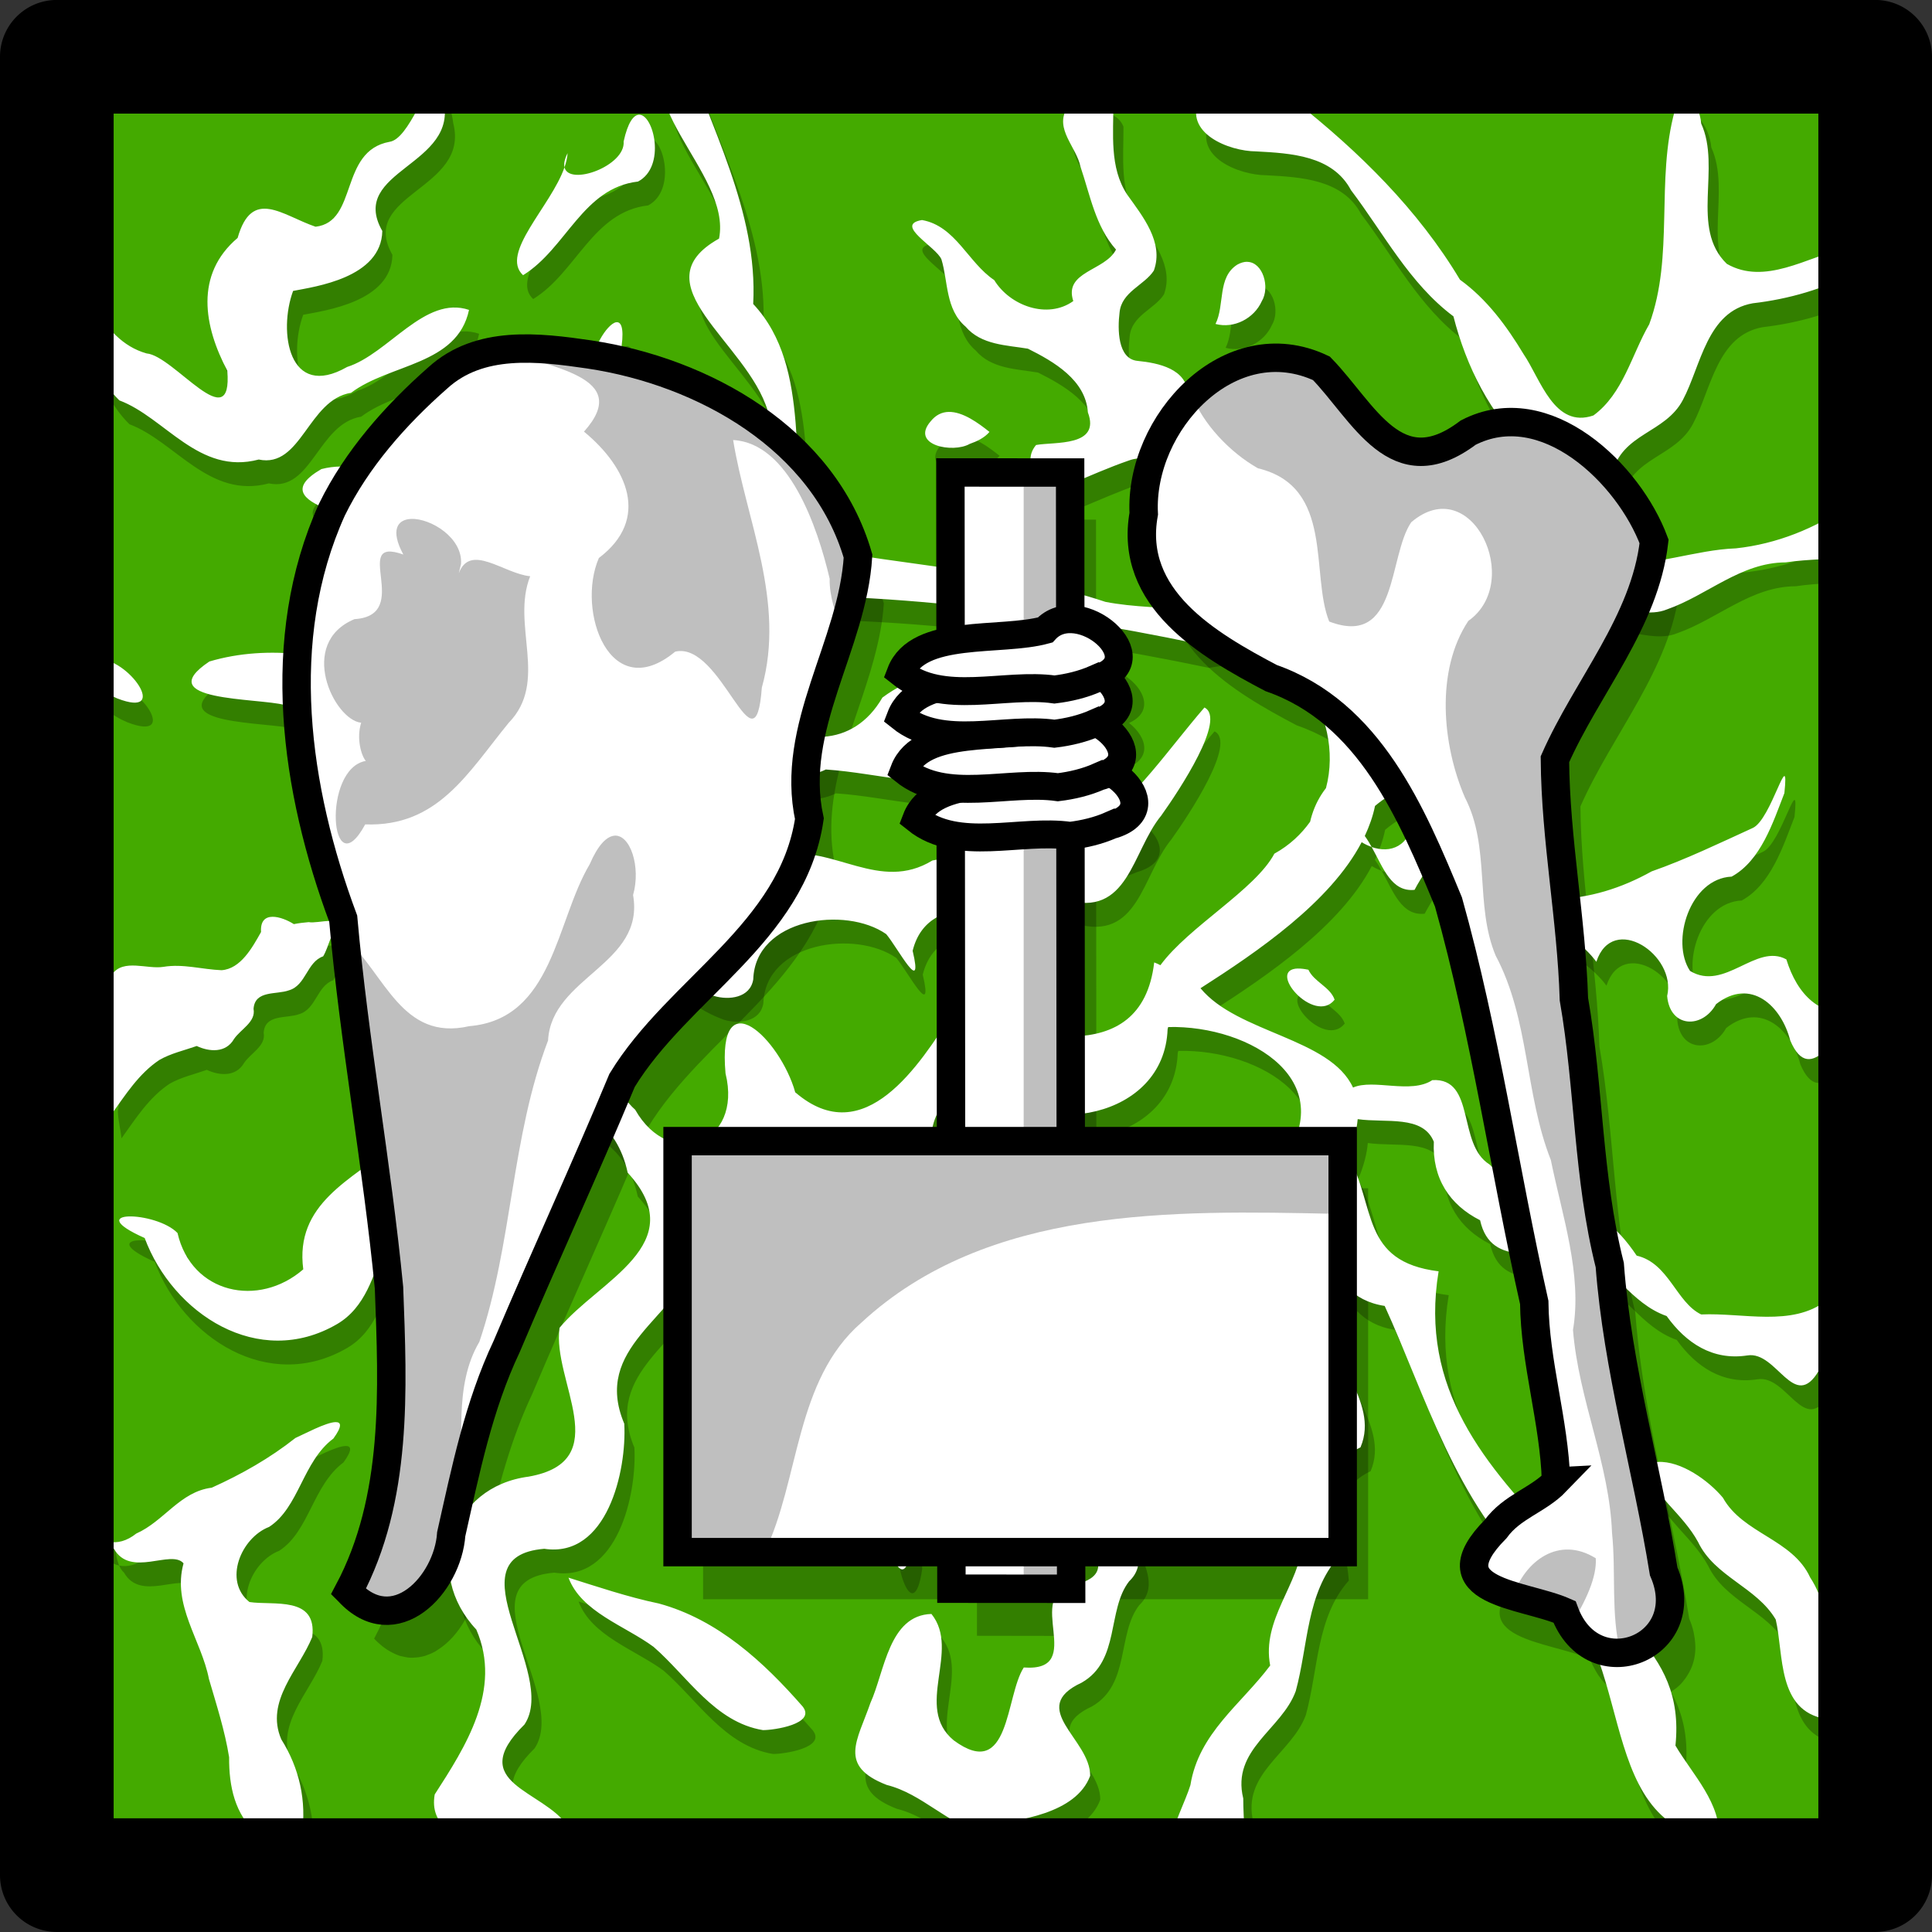 <svg xmlns="http://www.w3.org/2000/svg" xmlns:svg="http://www.w3.org/2000/svg" xmlns:xlink="http://www.w3.org/1999/xlink" id="svg16167" width="34" height="34" version="1.1"><rect width="100%" height="100%" fill="#333333" stroke="none"/><g id="g16127" transform="matrix(1.0, 0.0, 0.0, 1.0, 1, 1)"><g id="use16125"><clipPath id="clipPath16259" transform="matrix(1.0, 0.0, 0.0, 1.0, 0.0, 0.0)"><path id="path16257" fill="red" fill-rule="evenodd" stroke="none" d="M 0,32 V 0 H 32 V 32 H 0"/></clipPath><g id="g16263" clip-path="none" transform="translate(1.914,8.526)"><g id="use16261-8" transform="translate(-0.512,-7.269)"><rect style="fill:#4a0;fill-opacity:1;stroke-width:14.377" id="rect1866-9" width="32.563" height="32.375" x="-1.714" y="-1.383"/><path id="rect1249-5-2-6-3-6" style="opacity:.25;fill:#000;stroke:none;stroke-width:.5;stroke-dasharray:none;stroke-dashoffset:14.7" d="m 7.375,4.707 c -0.097,-0.002 -0.193,0.001 -0.289,0.008 -0.041,0.002 -0.081,0.006 -0.121,0.01 -0.005,5.16e-4 -0.012,0.001 -0.018,0.002 -0.434,0.045 -0.847,0.181 -1.193,0.496 -0.743,0.654 -1.427,1.425 -1.863,2.318 -1.031,2.282 -0.651,4.924 0.197,7.199 0.128,1.436 0.345,2.861 0.539,4.289 0.044,0.322 0.087,0.644 0.127,0.967 0.051,0.413 0.1,0.826 0.141,1.24 0.059,1.571 0.136,3.229 -0.43,4.717 v 0.002 c -0.081,0.212 -0.175,0.421 -0.283,0.625 0.047,0.051 0.093,0.092 0.141,0.131 0.011,0.009 0.022,0.017 0.033,0.025 0.034,0.026 0.069,0.049 0.104,0.068 0.017,0.01 0.034,0.019 0.051,0.027 0.042,0.021 0.083,0.04 0.125,0.053 0.019,0.006 0.038,0.007 0.057,0.012 0.027,0.006 0.053,0.013 0.08,0.016 0.017,0.002 0.034,0.003 0.051,0.004 0.032,0.001 0.063,-10e-4 0.094,-0.004 0.014,-0.001 0.029,-0.002 0.043,-0.004 0.04,-0.006 0.081,-0.013 0.119,-0.025 0.02,-0.006 0.039,-0.016 0.059,-0.023 0.021,-0.008 0.042,-0.015 0.062,-0.025 0.019,-0.009 0.038,-0.019 0.057,-0.029 0.016,-0.009 0.031,-0.021 0.047,-0.031 0.373,-0.237 0.653,-0.733 0.686,-1.203 v -0.002 c 0.023,-0.103 0.047,-0.207 0.07,-0.311 0.033,-0.149 0.066,-0.299 0.1,-0.447 v -0.002 c 0.198,-0.868 0.421,-1.728 0.805,-2.539 0.663,-1.567 1.379,-3.117 2.033,-4.686 0.984,-1.613 2.999,-2.597 3.297,-4.604 -0.278,-1.279 0.358,-2.44 0.684,-3.65 v -0.002 c 0.086,-0.319 0.152,-0.64 0.172,-0.969 -0.597,-2.064 -2.716,-3.248 -4.727,-3.549 -0.169,-0.025 -0.343,-0.049 -0.518,-0.068 -0.02,-0.002 -0.041,-0.004 -0.061,-0.006 -0.056,-0.006 -0.112,-0.009 -0.168,-0.014 -0.1,-0.008 -0.2,-0.014 -0.301,-0.016 z M 20.522,4.869 c -0.027,-2.92e-4 -0.053,0.003 -0.08,0.004 -0.024,7.75e-4 -0.048,2.09e-4 -0.072,0.002 -0.064,0.005 -0.125,0.014 -0.187,0.025 -0.034,0.006 -0.068,0.012 -0.102,0.02 -0.011,0.003 -0.021,0.007 -0.031,0.01 -0.087,0.022 -0.174,0.05 -0.258,0.084 -0.005,0.002 -0.009,0.004 -0.014,0.006 -0.089,0.037 -0.174,0.08 -0.258,0.129 -0.004,0.003 -0.009,0.005 -0.014,0.008 -0.813,0.481 -1.38,1.493 -1.33,2.457 -0.269,1.492 1.128,2.306 2.24,2.893 1.732,0.604 2.478,2.38 3.123,3.941 0.649,2.314 0.98,4.699 1.508,7.045 0.012,1.062 0.353,2.091 0.385,3.152 -0.32,0.331 -0.777,0.44 -1.062,0.834 -1.111,1.12 0.491,1.142 1.209,1.459 0.027,0.073 0.06,0.138 0.094,0.199 0.252,0.453 0.683,0.584 1.057,0.492 0.002,-4.8e-4 0.004,-0.002 0.006,-0.002 0.047,-0.012 0.094,-0.026 0.139,-0.045 0.027,-0.011 0.051,-0.026 0.076,-0.039 0.026,-0.014 0.053,-0.026 0.078,-0.043 0.046,-0.03 0.089,-0.063 0.129,-0.102 0.039,-0.037 0.073,-0.081 0.105,-0.125 0.01,-0.013 0.018,-0.027 0.027,-0.041 0.023,-0.036 0.044,-0.073 0.062,-0.113 0.006,-0.014 0.012,-0.027 0.018,-0.041 0.043,-0.108 0.065,-0.227 0.064,-0.357 -1.56e-4,-0.021 -0.002,-0.043 -0.004,-0.065 -0.003,-0.051 -0.01,-0.103 -0.021,-0.156 -0.003,-0.014 -0.004,-0.028 -0.008,-0.043 -0.018,-0.075 -0.042,-0.151 -0.076,-0.23 -0.145,-0.901 -0.349,-1.793 -0.533,-2.687 l 10e-7,-0.002 c -0.046,-0.223 -0.091,-0.446 -0.133,-0.67 l 1e-6,-0.002 c -0.127,-0.673 -0.232,-1.348 -0.283,-2.031 -0.389,-1.541 -0.361,-3.128 -0.631,-4.678 -0.042,-1.417 -0.323,-2.806 -0.334,-4.223 0.564,-1.276 1.584,-2.418 1.746,-3.832 -0.055,-0.148 -0.128,-0.3 -0.213,-0.451 v -0.002 c -0.043,-0.076 -0.088,-0.15 -0.137,-0.225 -0.098,-0.149 -0.21,-0.295 -0.332,-0.434 -0.121,-0.138 -0.253,-0.269 -0.393,-0.387 h -0.002 c -0.632,-0.531 -1.43,-0.811 -2.195,-0.416 -0.159,0.12 -0.307,0.204 -0.445,0.258 -0.069,0.027 -0.136,0.048 -0.201,0.061 -0.842,0.166 -1.326,-0.824 -1.936,-1.451 -0.051,-0.024 -0.102,-0.045 -0.152,-0.064 -0.055,-0.021 -0.109,-0.037 -0.164,-0.053 -0.087,-0.024 -0.172,-0.04 -0.258,-0.051 -0.014,-0.002 -0.029,-0.004 -0.043,-0.006 -0.055,-0.006 -0.11,-0.011 -0.164,-0.012 z m -5.748,2.018 0.002,2.967 c -0.408,0.075 -0.747,0.221 -0.877,0.559 0.186,0.149 0.397,0.235 0.621,0.279 -0.29,0.088 -0.52,0.236 -0.621,0.5 0.256,0.206 0.558,0.287 0.879,0.312 v 0.08 c -0.382,0.078 -0.695,0.227 -0.818,0.549 0.241,0.193 0.521,0.278 0.82,0.309 l 1e-6,0.051 c -0.283,0.088 -0.508,0.236 -0.607,0.496 0.183,0.146 0.388,0.23 0.607,0.275 l 0.004,5.391 H 9.971 v 7.232 h 1.535 3.285 l 1e-6,0.643 1.271,0.002 h 0.834 0.002 l -10e-7,-0.645 h 4.777 l 1e-6,-5.98 V 18.654 H 16.893 l -0.004,-5.375 c 0.246,-0.031 0.489,-0.088 0.717,-0.188 0.658,-0.189 0.408,-0.7 -0.021,-0.932 0.416,-0.231 0.156,-0.671 -0.24,-0.869 0.557,-0.167 0.443,-0.57 0.123,-0.824 0.639,-0.289 -6.7e-5,-0.994 -0.58,-0.998 l -0.002,-2.58 h -0.006 l -0.816,-0.002 v 0.002 z"/><path id="path1481-1" style="opacity:.25;fill:#000;stroke-width:14.377" d="m 9.774,-1.103 c -1.172,0.942 0.89,2.289 0.656,3.465 -1.433,0.8 0.497,1.818 0.859,3.037 -0.519,1.113 -5.51e-4,3.259 -1.66,3.305 3.095,-0.216 6.224,0.161 9.248,0.793 1.584,-0.321 2.574,1.259 2.234,2.535 -0.106,0.137 -0.191,0.293 -0.248,0.477 -0.012,0.038 -0.022,0.077 -0.031,0.115 -0.155,0.217 -0.358,0.412 -0.629,0.562 -0.336,0.633 -1.507,1.284 -2.006,1.963 -0.033,-0.018 -0.069,-0.035 -0.109,-0.049 -0.226,1.935 -2.36,1.237 -3.553,0.904 -0.57,0.882 -1.544,2.435 -2.764,1.381 -0.266,-0.94 -1.376,-2.008 -1.227,-0.332 0.308,1.245 -0.978,1.718 -1.59,0.639 -0.592,-0.511 -1.361,-2.835 -2.117,-1.654 -0.644,0.827 -1.851,1.156 -2.115,2.268 -0.764,0.618 -1.762,1.041 -1.609,2.195 -0.786,0.682 -1.967,0.43 -2.213,-0.639 -0.374,-0.39 -1.713,-0.418 -0.578,0.088 0.494,1.33 2.001,2.322 3.387,1.514 0.996,-0.584 0.584,-2.264 1.955,-2.605 0.538,-1.526 2.782,-1.816 3.158,-0.059 1.154,1.256 -0.523,1.907 -1.199,2.73 -0.136,0.93 1,2.345 -0.543,2.619 -1.368,0.177 -1.861,1.692 -0.922,2.691 0.459,1.057 -0.19,2.062 -0.732,2.902 -0.189,1.078 1.809,1.002 2.346,0.564 -0.433,-0.651 -1.823,-0.752 -0.766,-1.795 0.605,-0.907 -1.32,-2.954 0.348,-3.092 1.105,0.167 1.454,-1.371 1.408,-2.201 -0.567,-1.346 0.904,-1.851 1.285,-2.922 -0.176,-1.251 1.684,-0.624 1.449,-1.814 0.894,-0.24 1.82,1.077 1.797,1.977 -0.08,1.047 -0.816,2.04 -0.289,3.092 0.249,1 1.033,0.33 0.553,-0.414 -0.385,-1.169 0.308,-1.854 0.426,-2.59 0.719,-1.089 -0.654,-3.047 1.15,-3.293 0.969,0.956 3.132,0.604 3.191,-0.98 0.003,-0.011 0.007,-0.025 0.01,-0.037 1.458,-0.036 3.117,0.979 1.936,2.459 0.028,8.4e-4 0.05,0.01 0.076,0.014 -0.003,0.005 -0.005,0.01 -0.008,0.016 0.041,2.69e-4 0.08,0.003 0.117,0.008 0.4,0.152 0.463,0.759 0.637,1.33 7.32e-4,0.247 -7.79e-4,0.485 0.035,0.67 -0.147,0.776 -0.83,1.552 -0.199,2.303 0.27,0.807 -0.85,1.378 -0.225,2.256 -0.056,0.754 -0.73,1.369 -0.574,2.18 -0.516,0.688 -1.256,1.188 -1.404,2.105 -0.167,0.544 -0.896,1.739 0.047,1.861 1.12,0.207 0.881,-0.901 0.883,-1.627 -0.212,-0.866 0.678,-1.211 0.924,-1.889 0.22,-0.804 0.185,-1.722 0.756,-2.365 -0.051,-0.707 -0.437,-1.538 0.383,-1.924 0.357,-0.84 -0.672,-1.542 -0.33,-2.395 0.032,-0.137 0.064,-0.278 0.096,-0.42 0.158,0.162 0.367,0.281 0.66,0.326 0.703,1.532 1.254,3.492 2.639,4.758 1.913,1.013 0.89,4.402 3.244,4.635 0.052,-0.632 -0.468,-1.148 -0.766,-1.656 0.185,-1.773 -1.31,-2.225 -2.02,-3.549 -1.343,-1.391 -2.489,-2.728 -2.148,-4.797 -1.379,-0.172 -1.095,-1.14 -1.594,-2.039 0.102,-0.243 0.154,-0.452 0.17,-0.639 0.499,0.071 1.147,-0.078 1.34,0.398 -0.03,0.64 0.275,1.109 0.814,1.381 0.193,0.875 1.125,0.49 1.76,0.59 0.599,0.222 0.882,0.872 1.523,1.096 0.339,0.472 0.806,0.788 1.422,0.693 0.521,-0.084 0.819,1.012 1.258,0.266 0.433,-0.211 0.504,-1.051 0.129,-1.229 -0.604,0.465 -1.468,0.208 -2.201,0.242 -0.438,-0.21 -0.569,-0.904 -1.135,-1.035 -0.334,-0.495 -0.862,-1.051 -1.43,-0.529 -0.791,0.252 -0.741,-0.718 -1.16,-1.076 -0.574,-0.356 -0.237,-1.528 -1.006,-1.484 -0.381,0.251 -1.036,-0.028 -1.396,0.131 -0.403,-0.875 -2.032,-0.956 -2.684,-1.748 1.007,-0.645 2.284,-1.514 2.836,-2.57 0.057,0.035 0.116,0.063 0.176,0.084 -0.038,-0.068 -0.077,-0.133 -0.121,-0.193 0.08,-0.172 0.143,-0.348 0.18,-0.529 0.171,-0.144 0.366,-0.263 0.592,-0.342 0.789,-0.384 0.694,-1.652 1.637,-1.828 0.597,0.102 0.968,-0.416 1.178,-0.895 0.32,-0.853 1.144,-0.149 1.734,-0.395 0.708,-0.248 1.297,-0.825 2.086,-0.826 0.797,-0.124 1.79,0.048 2.367,-0.648 0.361,-0.747 -0.864,-0.547 -1.254,-0.357 -0.589,0.404 -1.269,0.681 -1.99,0.758 -0.711,0.025 -1.45,0.326 -2.127,0.252 -0.613,-0.313 -0.321,-1.104 -0.055,-1.559 0.18,-0.73 0.936,-0.709 1.25,-1.305 0.321,-0.605 0.42,-1.559 1.23,-1.701 0.627,-0.072 1.269,-0.254 1.828,-0.561 0.531,-0.302 0.307,-0.683 -0.215,-0.404 -0.662,0.157 -1.403,0.654 -2.07,0.271 -0.651,-0.632 -0.094,-1.685 -0.451,-2.469 -0.025,-0.356 -0.376,-0.899 -0.463,-0.232 -0.341,1.231 -0.008,2.557 -0.451,3.764 -0.312,0.539 -0.458,1.22 -0.982,1.605 -0.691,0.238 -0.931,-0.642 -1.23,-1.08 -0.297,-0.493 -0.647,-0.969 -1.119,-1.309 -0.735,-1.23 -1.778,-2.255 -2.895,-3.137 -0.509,-0.226 -1.206,-0.417 -1.689,-0.049 -0.287,0.604 0.515,0.925 0.998,0.928 0.608,0.033 1.344,0.071 1.668,0.682 0.575,0.758 1.026,1.64 1.803,2.221 0.226,0.883 0.646,1.726 1.316,2.354 0.394,0.587 0.378,1.666 -0.379,1.945 -0.121,0.033 -0.302,0.014 -0.488,-0.033 0.119,0.38 0.086,0.828 -0.066,1.186 -0.296,0.494 -0.346,1.104 -0.768,1.518 -0.295,0.273 -0.672,0.466 -1.031,0.678 -0.086,-0.302 -0.244,-0.614 -0.49,-0.938 -0.195,-1.095 -1.078,-1.39 -2.066,-1.5 -0.22,-0.261 -0.146,-0.7 0,-0.998 0.327,-0.446 0.015,-0.99 -0.357,-1.293 -0.399,-0.405 -0.373,-1.021 -0.344,-1.547 -0.014,-0.449 -0.522,-0.552 -0.883,-0.588 -0.356,-0.03 -0.355,-0.561 -0.32,-0.848 0.033,-0.37 0.437,-0.482 0.604,-0.742 0.18,-0.496 -0.198,-0.956 -0.469,-1.336 -0.317,-0.478 -0.24,-1.075 -0.244,-1.617 -0.159,-0.386 -0.691,-0.231 -0.818,0.098 -0.219,0.367 0.171,0.682 0.24,1.029 0.17,0.499 0.264,1.05 0.625,1.457 -0.191,0.378 -0.925,0.381 -0.752,0.906 -0.455,0.326 -1.118,0.081 -1.391,-0.369 -0.461,-0.307 -0.679,-0.952 -1.271,-1.057 -0.505,0.082 0.254,0.472 0.342,0.693 0.118,0.386 0.069,0.88 0.424,1.182 0.276,0.326 0.726,0.326 1.098,0.389 0.458,0.229 1.016,0.551 1.055,1.121 0.229,0.61 -0.592,0.514 -0.912,0.574 -0.319,0.379 0.212,0.84 0.604,0.686 0.336,-0.139 0.673,-0.29 1.02,-0.41 0.507,-0.192 0.588,0.393 0.66,0.738 0.189,0.41 0.674,0.752 0.527,1.258 -0.004,0.2 0.002,0.429 0.068,0.627 -0.587,-0.037 -1.18,-0.044 -1.66,-0.139 -1.705,-0.567 -3.542,-0.628 -5.213,-0.971 -0.388,-1.282 0.08,-3.135 -0.984,-4.271 0.087,-1.637 -0.773,-3.137 -1.252,-4.613 z m 14.027,9.098 c -0.102,-0.327 -0.317,-0.605 -0.672,-0.729 -0.299,0.291 0.205,0.61 0.672,0.729 z m -1.887,5.072 c 0.205,0.368 0.347,0.798 0.756,0.756 0.226,-0.435 0.806,-1.246 1.258,-0.572 0.172,0.498 -0.354,1.629 0.576,1.287 0.574,-0.302 1.194,0.312 1.365,0.551 0.287,-0.875 1.417,-0.12 1.246,0.602 0.049,0.564 0.619,0.582 0.861,0.143 0.614,-0.478 1.151,0.035 1.305,0.639 0.366,0.866 0.865,-0.221 1.205,-0.5 -0.68,0.119 -1.083,-0.311 -1.273,-0.926 -0.532,-0.294 -1.087,0.572 -1.695,0.203 -0.345,-0.517 -0.004,-1.627 0.732,-1.66 0.514,-0.281 0.727,-0.953 0.928,-1.469 0.094,-0.893 -0.229,0.476 -0.561,0.615 -0.552,0.252 -1.176,0.553 -1.775,0.762 -0.542,0.302 -1.086,0.466 -1.686,0.492 -0.727,0.103 -0.532,-0.862 -1.053,-1.107 -0.41,-0.231 -1.148,-0.964 -1.441,-0.332 -0.077,0.518 -0.416,0.633 -0.748,0.518 z M 5.46,-0.394 c -0.176,-0.019 -0.481,1.006 -0.83,1.053 -0.888,0.164 -0.549,1.409 -1.301,1.494 -0.587,-0.2 -1.118,-0.693 -1.371,0.197 -0.762,0.646 -0.593,1.56 -0.182,2.336 0.1,1.201 -0.94,-0.265 -1.42,-0.303 -0.859,-0.243 -1.063,-1.297 -1.543,-1.795 0.32,0.849 0.381,1.951 1.063,2.621 0.805,0.301 1.4,1.321 2.453,1.041 0.752,0.158 0.867,-1.053 1.625,-1.174 0.682,-0.515 1.869,-0.484 2.076,-1.459 -0.779,-0.262 -1.417,0.773 -2.145,1.004 -1.031,0.589 -1.215,-0.621 -0.951,-1.338 0.387,-0.076 1.553,-0.229 1.57,-1.055 -0.612,-1.074 1.37,-1.146 1.07,-2.318 -0.028,-0.213 -0.066,-0.299 -0.115,-0.305 z m 3.559,0.576 c -0.095,0.006 -0.195,0.138 -0.268,0.471 0.035,0.43 -0.959,0.791 -1.041,0.455 -0.238,0.685 -1.142,1.516 -0.729,1.898 0.759,-0.466 1.05,-1.537 2.023,-1.648 0.499,-0.261 0.275,-1.194 0.014,-1.176 z m -1.309,0.926 c 0.03,-0.086 0.05,-0.17 0.055,-0.25 -0.055,0.108 -0.069,0.19 -0.055,0.25 z m 12.014,1.662 c -0.052,-5.9e-4 -0.11,0.015 -0.172,0.049 -0.357,0.224 -0.219,0.711 -0.385,1.045 0.325,0.088 0.679,-0.097 0.814,-0.4 0.149,-0.244 0.022,-0.69 -0.258,-0.693 z M 8.618,3.834 c -0.164,0.031 -0.447,0.507 -0.412,0.781 0.313,0.818 -0.53,1.05 -1.037,0.549 -0.55,-0.742 -1.638,-0.096 -0.844,0.604 0.971,0.311 1.851,0.865 2.588,1.588 l -0.062,-0.115 c -0.522,-0.887 -0.169,-2.009 -0.135,-2.994 0.042,-0.32 -0.012,-0.428 -0.098,-0.412 z m 5.85,1.578 c -0.114,0.003 -0.223,0.051 -0.316,0.168 -0.36,0.42 0.397,0.564 0.689,0.395 0.128,-0.045 0.258,-0.105 0.348,-0.211 -0.192,-0.153 -0.469,-0.359 -0.721,-0.352 z M 3.772,6.373 c -0.111,0.001 -0.224,0.015 -0.34,0.045 -1.122,0.649 0.933,0.846 1.35,1.15 0.831,0.513 1.895,1.051 2.24,2 0.083,1.316 -1.613,1.008 -2.342,0.545 -0.991,-0.432 -2.169,-0.62 -3.219,-0.309 -1.055,0.705 0.853,0.639 1.326,0.766 0.61,0.405 1.797,0.251 1.898,1.188 0.275,0.691 -0.199,1.682 -0.42,2.004 1.079,0.18 1.67,-0.824 1.455,-1.773 0.021,-1.356 1.558,-0.466 2.305,-0.891 0.352,0.37 0.662,1.651 0.613,2.43 0.121,0.932 0.815,1.846 1.703,2.162 0.258,0.078 0.638,0.037 0.691,-0.291 0.035,-1.076 1.623,-1.298 2.34,-0.797 0.207,0.247 0.661,1.121 0.465,0.293 0.288,-1.155 1.816,-0.603 2.676,-0.9 1.128,0.333 1.177,-0.845 1.699,-1.479 0.322,-0.451 1.152,-1.706 0.76,-1.902 -0.626,0.725 -1.193,1.575 -1.982,2.145 -0.888,0.36 -1.876,0.373 -2.805,0.547 -0.929,0.567 -1.736,-0.271 -2.65,-0.098 -0.701,0.367 -1.824,0.739 -2.068,-0.361 -0.302,-0.961 0.003,-2.075 -0.646,-2.936 -0.743,-1.093 -1.586,-2.265 -2.904,-2.686 -0.718,-0.242 -1.37,-0.86 -2.145,-0.852 z m 12.867,3.363 c -0.028,-0.001 -0.056,-0.001 -0.086,0.002 -1.094,0.117 -2.316,0.008 -3.248,0.701 -0.518,0.898 -1.489,0.851 -2.244,0.27 -0.328,0.803 0.574,1.33 1.248,0.996 0.94,0.061 1.96,0.399 2.654,0.076 0.968,0.098 1.768,-0.536 2.346,-1.244 C 17.256,10.231 17.058,9.755 16.639,9.737 Z m -17.164,0.025 c -0.037,0.002 -0.072,0.01 -0.107,0.023 -0.146,0.334 0.213,0.562 0.471,0.67 0.943,0.365 0.196,-0.729 -0.363,-0.693 z M 2.569,14.297 c -0.121,0.002 -0.212,0.07 -0.199,0.268 -0.153,0.273 -0.359,0.649 -0.695,0.672 -0.342,-0.013 -0.679,-0.117 -1.023,-0.059 -0.289,0.046 -0.7,-0.147 -0.902,0.129 -0.087,0.218 -0.359,0.155 -0.291,0.445 0.011,0.222 0.12,0.43 0.086,0.656 0.043,0.297 0.196,0.578 0.127,0.893 0.004,0.157 0.054,0.357 0.064,0.475 0.249,-0.346 0.482,-0.718 0.844,-0.959 0.203,-0.117 0.437,-0.168 0.658,-0.246 0.219,0.103 0.512,0.128 0.656,-0.123 0.116,-0.172 0.388,-0.299 0.344,-0.531 0.024,-0.333 0.403,-0.245 0.623,-0.326 0.301,-0.087 0.313,-0.497 0.602,-0.598 0.102,-0.17 0.144,-0.457 0.246,-0.469 0.148,-0.27 -0.337,-0.1 -0.5,-0.133 -0.087,0.007 -0.176,0.018 -0.262,0.035 -0.105,-0.067 -0.256,-0.131 -0.377,-0.129 z m 18.053,0.91 c -0.578,0.008 0.285,1.001 0.641,0.549 -0.078,-0.226 -0.361,-0.311 -0.461,-0.527 -0.071,-0.015 -0.131,-0.022 -0.18,-0.021 z m -4.17,4.219 c -0.017,0.003 -0.035,0.007 -0.053,0.016 -0.094,1.016 0.853,1.685 0.957,2.689 0.457,0.909 0.063,1.772 -0.664,2.342 -0.211,0.597 1.034,1.332 -0.014,1.582 -0.921,0.157 0.25,1.535 -0.885,1.453 -0.327,0.502 -0.236,2.016 -1.232,1.283 -0.709,-0.584 0.129,-1.576 -0.393,-2.225 -0.752,0.022 -0.822,1.012 -1.074,1.566 -0.227,0.66 -0.578,1.108 0.287,1.443 0.63,0.157 1.073,0.695 1.693,0.846 l 0.098,0.002 0.104,-0.012 -0.219,-0.125 c 0.659,-0.075 1.658,-0.21 1.904,-0.871 0.008,-0.647 -1.122,-1.189 -0.148,-1.641 0.679,-0.388 0.441,-1.278 0.834,-1.783 0.612,-0.582 -0.727,-1.436 0.209,-1.951 0.55,-0.534 0.316,-1.426 -0.016,-2.02 -0.212,-0.621 -0.485,-1.234 -0.676,-1.857 -0.268,-0.166 -0.454,-0.777 -0.713,-0.738 z m 8.656,2.568 c -0.877,0.005 -0.087,1.441 0.605,1.168 0.142,-0.388 -0.131,-1.001 -0.516,-1.164 -0.032,-0.003 -0.062,-0.004 -0.09,-0.004 z M 3.68,23.19 c -0.168,0.004 -0.557,0.214 -0.705,0.279 -0.45,0.356 -0.949,0.639 -1.473,0.875 -0.558,0.069 -0.838,0.59 -1.328,0.807 -0.171,0.136 -0.337,0.173 -0.479,0.143 0.021,0.046 0.046,0.089 0.086,0.125 0.294,0.516 1.008,0.003 1.225,0.256 -0.204,0.737 0.314,1.351 0.447,2.035 0.131,0.449 0.28,0.908 0.355,1.377 -0.003,0.513 0.098,1.004 0.498,1.359 0.144,0.48 0.946,0.75 0.781,0.012 0.089,-0.601 -0.043,-1.181 -0.361,-1.686 -0.29,-0.675 0.312,-1.224 0.545,-1.801 0.09,-0.728 -0.683,-0.551 -1.105,-0.615 -0.466,-0.371 -0.149,-1.131 0.346,-1.322 0.529,-0.343 0.589,-1.151 1.131,-1.555 0.16,-0.22 0.138,-0.292 0.037,-0.289 z m -3.984,2.104 c -0.117,-0.258 -0.012,-0.643 -0.418,-0.703 -0.023,0.359 0.157,0.648 0.418,0.703 z M 26.952,23.891 c -0.094,0.005 -0.184,0.031 -0.266,0.082 0.199,0.51 0.705,0.833 0.973,1.326 0.294,0.615 1.029,0.792 1.367,1.365 0.144,0.617 0.021,1.603 0.875,1.748 -0.019,-0.828 0.217,-1.748 -0.27,-2.49 -0.311,-0.676 -1.182,-0.766 -1.535,-1.402 -0.25,-0.3 -0.737,-0.652 -1.145,-0.629 z m -13.52,0.771 c -0.177,0.434 0.234,1.805 0.395,0.695 -0.007,-0.297 -0.021,-0.651 -0.395,-0.695 z m -5.652,1.264 c 0.225,0.606 0.995,0.847 1.498,1.219 0.597,0.519 1.077,1.326 1.924,1.465 0.191,0.002 0.942,-0.108 0.699,-0.416 -0.688,-0.787 -1.496,-1.531 -2.531,-1.812 -0.538,-0.111 -1.114,-0.306 -1.59,-0.455 z"/><path id="path1481" style="fill:#fff;stroke-width:14.377" d="m 9.596,-1.523 c -1.172,0.942 0.89,2.289 0.656,3.465 -1.433,0.8 0.497,1.818 0.859,3.037 -0.519,1.113 -5.51e-4,3.259 -1.66,3.305 3.095,-0.216 6.224,0.161 9.248,0.793 1.584,-0.321 2.574,1.259 2.234,2.535 -0.106,0.137 -0.191,0.293 -0.248,0.477 -0.012,0.038 -0.022,0.077 -0.031,0.115 -0.155,0.217 -0.358,0.412 -0.629,0.562 -0.336,0.633 -1.507,1.284 -2.006,1.963 -0.033,-0.018 -0.069,-0.035 -0.109,-0.049 -0.226,1.935 -2.36,1.237 -3.553,0.904 -0.57,0.882 -1.544,2.435 -2.764,1.381 -0.266,-0.94 -1.376,-2.008 -1.227,-0.332 0.308,1.245 -0.978,1.718 -1.59,0.639 -0.592,-0.511 -1.361,-2.835 -2.117,-1.654 -0.644,0.827 -1.851,1.156 -2.115,2.268 -0.764,0.618 -1.762,1.041 -1.609,2.195 -0.786,0.682 -1.967,0.43 -2.213,-0.639 -0.375,-0.39 -1.713,-0.418 -0.578,0.088 0.494,1.33 2.001,2.322 3.387,1.514 0.996,-0.584 0.584,-2.264 1.955,-2.605 0.538,-1.526 2.782,-1.816 3.158,-0.059 1.154,1.256 -0.523,1.907 -1.199,2.73 -0.136,0.93 1,2.345 -0.543,2.619 -1.368,0.177 -1.861,1.692 -0.922,2.691 0.459,1.057 -0.19,2.062 -0.732,2.902 -0.189,1.078 1.809,1.002 2.346,0.564 -0.433,-0.651 -1.823,-0.752 -0.766,-1.795 0.605,-0.907 -1.32,-2.954 0.348,-3.092 1.105,0.167 1.454,-1.371 1.408,-2.201 -0.567,-1.346 0.904,-1.851 1.285,-2.922 -0.176,-1.251 1.684,-0.624 1.449,-1.814 0.894,-0.24 1.82,1.077 1.797,1.977 -0.08,1.047 -0.816,2.04 -0.289,3.092 0.249,1 1.033,0.33 0.553,-0.414 -0.385,-1.169 0.308,-1.854 0.426,-2.59 0.719,-1.089 -0.654,-3.047 1.15,-3.293 0.969,0.956 3.132,0.604 3.191,-0.98 0.003,-0.011 0.007,-0.025 0.01,-0.037 1.458,-0.036 3.117,0.979 1.936,2.459 0.028,8.4e-4 0.05,0.01 0.076,0.014 -0.003,0.005 -0.005,0.01 -0.008,0.016 0.041,2.69e-4 0.08,0.003 0.117,0.008 0.4,0.152 0.463,0.759 0.637,1.33 7.32e-4,0.247 -7.79e-4,0.485 0.035,0.67 -0.147,0.776 -0.83,1.552 -0.199,2.303 0.27,0.807 -0.85,1.378 -0.225,2.256 -0.056,0.754 -0.73,1.369 -0.574,2.18 -0.516,0.688 -1.256,1.188 -1.404,2.105 -0.167,0.544 -0.896,1.739 0.047,1.861 1.12,0.207 0.881,-0.901 0.883,-1.627 -0.212,-0.866 0.678,-1.211 0.924,-1.889 0.22,-0.804 0.185,-1.722 0.756,-2.365 -0.051,-0.707 -0.437,-1.538 0.383,-1.924 0.357,-0.84 -0.672,-1.542 -0.33,-2.395 0.032,-0.137 0.064,-0.278 0.096,-0.42 0.158,0.162 0.367,0.281 0.66,0.326 0.703,1.532 1.254,3.492 2.639,4.758 1.913,1.013 0.89,4.402 3.244,4.635 0.052,-0.632 -0.468,-1.148 -0.766,-1.656 0.185,-1.773 -1.31,-2.225 -2.02,-3.549 -1.343,-1.391 -2.489,-2.728 -2.148,-4.797 -1.379,-0.172 -1.095,-1.14 -1.594,-2.039 0.102,-0.243 0.154,-0.452 0.17,-0.639 0.499,0.071 1.147,-0.078 1.34,0.398 -0.03,0.64 0.275,1.109 0.814,1.381 0.193,0.875 1.125,0.49 1.76,0.59 0.599,0.222 0.882,0.872 1.523,1.096 0.339,0.472 0.806,0.788 1.422,0.693 0.521,-0.084 0.819,1.012 1.258,0.266 0.433,-0.211 0.504,-1.051 0.129,-1.229 -0.604,0.465 -1.468,0.208 -2.201,0.242 -0.438,-0.21 -0.569,-0.904 -1.135,-1.035 -0.334,-0.495 -0.862,-1.051 -1.43,-0.529 -0.791,0.252 -0.741,-0.718 -1.16,-1.076 -0.574,-0.356 -0.237,-1.528 -1.006,-1.484 -0.381,0.251 -1.036,-0.028 -1.396,0.131 -0.403,-0.875 -2.032,-0.956 -2.684,-1.748 1.007,-0.645 2.284,-1.514 2.836,-2.57 0.057,0.035 0.116,0.063 0.176,0.084 -0.038,-0.068 -0.077,-0.133 -0.121,-0.193 0.08,-0.172 0.143,-0.348 0.18,-0.529 0.171,-0.144 0.366,-0.263 0.592,-0.342 0.789,-0.384 0.694,-1.652 1.637,-1.828 0.597,0.102 0.968,-0.416 1.178,-0.895 0.32,-0.853 1.144,-0.149 1.734,-0.395 0.708,-0.248 1.297,-0.825 2.086,-0.826 0.797,-0.124 1.79,0.048 2.367,-0.648 0.361,-0.747 -0.864,-0.547 -1.254,-0.357 -0.589,0.404 -1.269,0.681 -1.99,0.758 -0.711,0.025 -1.45,0.326 -2.127,0.252 -0.613,-0.313 -0.321,-1.104 -0.055,-1.559 0.18,-0.73 0.936,-0.709 1.25,-1.305 0.321,-0.605 0.42,-1.559 1.23,-1.701 0.627,-0.072 1.269,-0.254 1.828,-0.561 0.531,-0.302 0.307,-0.683 -0.215,-0.404 -0.662,0.157 -1.403,0.654 -2.07,0.271 -0.651,-0.632 -0.094,-1.685 -0.451,-2.469 -0.025,-0.356 -0.376,-0.899 -0.463,-0.232 -0.341,1.231 -0.008,2.557 -0.451,3.764 -0.312,0.539 -0.458,1.22 -0.982,1.605 -0.691,0.238 -0.931,-0.642 -1.23,-1.08 -0.297,-0.493 -0.647,-0.969 -1.119,-1.309 -0.735,-1.23 -1.778,-2.255 -2.895,-3.137 -0.509,-0.226 -1.206,-0.417 -1.689,-0.049 -0.287,0.604 0.515,0.925 0.998,0.928 0.608,0.033 1.344,0.071 1.668,0.682 0.575,0.758 1.026,1.64 1.803,2.221 0.226,0.883 0.646,1.726 1.316,2.354 0.394,0.587 0.378,1.666 -0.379,1.945 -0.121,0.033 -0.302,0.014 -0.488,-0.033 0.119,0.38 0.086,0.828 -0.066,1.186 -0.296,0.494 -0.346,1.104 -0.768,1.518 -0.295,0.273 -0.672,0.466 -1.031,0.678 -0.086,-0.302 -0.244,-0.614 -0.49,-0.938 -0.195,-1.095 -1.078,-1.39 -2.066,-1.5 -0.22,-0.261 -0.146,-0.7 0,-0.998 0.327,-0.446 0.015,-0.99 -0.357,-1.293 -0.399,-0.405 -0.373,-1.021 -0.344,-1.547 -0.014,-0.449 -0.522,-0.552 -0.883,-0.588 -0.356,-0.03 -0.355,-0.561 -0.32,-0.848 0.033,-0.37 0.437,-0.482 0.604,-0.742 0.18,-0.496 -0.198,-0.956 -0.469,-1.336 -0.317,-0.478 -0.24,-1.075 -0.244,-1.617 -0.159,-0.386 -0.691,-0.231 -0.818,0.098 -0.219,0.367 0.171,0.682 0.24,1.029 0.17,0.499 0.264,1.05 0.625,1.457 -0.191,0.378 -0.925,0.381 -0.752,0.906 -0.455,0.326 -1.118,0.081 -1.391,-0.369 -0.461,-0.307 -0.679,-0.952 -1.271,-1.057 -0.505,0.082 0.254,0.472 0.342,0.693 0.118,0.386 0.069,0.88 0.424,1.182 0.276,0.326 0.726,0.326 1.098,0.389 0.458,0.229 1.016,0.551 1.055,1.121 0.229,0.61 -0.592,0.514 -0.912,0.574 -0.319,0.379 0.212,0.84 0.604,0.686 0.336,-0.139 0.673,-0.29 1.02,-0.41 0.507,-0.192 0.588,0.393 0.66,0.738 0.189,0.41 0.674,0.752 0.527,1.258 -0.004,0.2 0.002,0.429 0.068,0.627 -0.587,-0.037 -1.18,-0.044 -1.66,-0.139 -1.705,-0.567 -3.542,-0.628 -5.213,-0.971 -0.388,-1.282 0.08,-3.135 -0.984,-4.271 0.087,-1.637 -0.773,-3.137 -1.252,-4.613 z m 14.027,9.098 c -0.102,-0.327 -0.317,-0.605 -0.672,-0.729 -0.299,0.291 0.205,0.61 0.672,0.729 z m -1.887,5.072 c 0.205,0.368 0.347,0.798 0.756,0.756 0.226,-0.435 0.806,-1.246 1.258,-0.572 0.172,0.498 -0.354,1.629 0.576,1.287 0.574,-0.302 1.194,0.312 1.365,0.551 0.287,-0.875 1.417,-0.12 1.246,0.602 0.049,0.564 0.619,0.582 0.861,0.143 0.614,-0.478 1.151,0.035 1.305,0.639 0.366,0.866 0.865,-0.221 1.205,-0.5 -0.68,0.119 -1.083,-0.311 -1.273,-0.926 -0.532,-0.294 -1.087,0.572 -1.695,0.203 -0.345,-0.517 -0.004,-1.627 0.732,-1.66 0.514,-0.281 0.727,-0.953 0.928,-1.469 0.094,-0.893 -0.229,0.476 -0.561,0.615 -0.552,0.252 -1.176,0.553 -1.775,0.762 -0.542,0.302 -1.086,0.466 -1.686,0.492 -0.727,0.103 -0.532,-0.862 -1.053,-1.107 -0.41,-0.231 -1.148,-0.964 -1.441,-0.332 -0.077,0.518 -0.416,0.633 -0.748,0.518 z M 5.282,-0.814 c -0.176,-0.019 -0.481,1.006 -0.83,1.053 -0.888,0.164 -0.549,1.409 -1.301,1.494 -0.587,-0.2 -1.118,-0.693 -1.371,0.197 -0.762,0.646 -0.593,1.56 -0.182,2.336 0.1,1.201 -0.94,-0.265 -1.42,-0.303 -0.859,-0.243 -1.063,-1.297 -1.543,-1.795 0.32,0.849 0.381,1.951 1.063,2.621 0.805,0.301 1.4,1.321 2.453,1.041 0.752,0.158 0.867,-1.053 1.625,-1.174 0.682,-0.515 1.869,-0.484 2.076,-1.459 -0.779,-0.262 -1.417,0.773 -2.145,1.004 -1.031,0.589 -1.215,-0.621 -0.951,-1.338 0.387,-0.076 1.553,-0.229 1.57,-1.055 -0.612,-1.074 1.37,-1.146 1.07,-2.318 -0.028,-0.213 -0.066,-0.299 -0.115,-0.305 z m 3.559,0.576 c -0.095,0.006 -0.195,0.138 -0.268,0.471 0.035,0.43 -0.959,0.791 -1.041,0.455 -0.238,0.685 -1.142,1.516 -0.729,1.898 0.759,-0.466 1.05,-1.537 2.023,-1.648 0.499,-0.261 0.275,-1.194 0.014,-1.176 z m -1.309,0.926 c 0.03,-0.086 0.05,-0.17 0.055,-0.25 -0.055,0.108 -0.069,0.19 -0.055,0.25 z m 12.014,1.662 c -0.052,-5.91e-4 -0.11,0.015 -0.172,0.049 -0.357,0.224 -0.219,0.711 -0.385,1.045 0.325,0.088 0.679,-0.097 0.814,-0.4 0.149,-0.244 0.022,-0.69 -0.258,-0.693 z M 8.44,3.414 c -0.164,0.031 -0.447,0.507 -0.412,0.781 0.313,0.818 -0.53,1.05 -1.037,0.549 -0.55,-0.742 -1.638,-0.096 -0.844,0.604 0.971,0.311 1.851,0.865 2.588,1.588 l -0.062,-0.115 c -0.522,-0.887 -0.169,-2.009 -0.135,-2.994 0.042,-0.32 -0.012,-0.428 -0.098,-0.412 z m 5.85,1.578 c -0.114,0.003 -0.223,0.051 -0.316,0.168 -0.36,0.42 0.397,0.564 0.689,0.395 0.128,-0.045 0.258,-0.105 0.348,-0.211 -0.192,-0.153 -0.469,-0.359 -0.721,-0.352 z M 3.594,5.953 c -0.111,0.001 -0.224,0.015 -0.34,0.045 -1.122,0.649 0.933,0.846 1.35,1.15 0.831,0.513 1.895,1.051 2.24,2 0.083,1.316 -1.613,1.008 -2.342,0.545 -0.991,-0.432 -2.169,-0.62 -3.219,-0.309 -1.055,0.705 0.853,0.639 1.326,0.766 0.61,0.405 1.797,0.251 1.898,1.188 0.275,0.691 -0.199,1.682 -0.42,2.004 1.079,0.18 1.67,-0.824 1.455,-1.773 0.021,-1.356 1.558,-0.466 2.305,-0.891 0.352,0.37 0.662,1.651 0.613,2.43 0.121,0.932 0.815,1.846 1.703,2.162 0.258,0.078 0.638,0.037 0.691,-0.291 0.035,-1.076 1.623,-1.298 2.34,-0.797 0.207,0.247 0.661,1.121 0.465,0.293 0.288,-1.155 1.816,-0.603 2.676,-0.9 1.128,0.333 1.177,-0.845 1.699,-1.479 0.322,-0.451 1.152,-1.706 0.76,-1.902 -0.626,0.725 -1.193,1.575 -1.982,2.145 -0.888,0.36 -1.876,0.373 -2.805,0.547 -0.929,0.567 -1.736,-0.271 -2.65,-0.098 -0.701,0.367 -1.824,0.739 -2.068,-0.361 -0.302,-0.961 0.003,-2.075 -0.646,-2.936 -0.743,-1.093 -1.586,-2.265 -2.904,-2.686 -0.718,-0.242 -1.37,-0.86 -2.145,-0.852 z m 12.867,3.363 c -0.028,-0.001 -0.056,-0.001 -0.086,0.002 -1.094,0.117 -2.316,0.008 -3.248,0.701 -0.518,0.898 -1.489,0.851 -2.244,0.27 -0.328,0.803 0.574,1.33 1.248,0.996 0.94,0.061 1.96,0.399 2.654,0.076 0.968,0.098 1.768,-0.536 2.346,-1.244 C 17.078,9.811 16.88,9.335 16.461,9.317 Z m -17.164,0.025 c -0.037,0.002 -0.072,0.01 -0.107,0.023 -0.146,0.334 0.213,0.562 0.471,0.67 0.943,0.365 0.196,-0.729 -0.363,-0.693 z M 2.391,13.877 c -0.121,0.002 -0.212,0.07 -0.199,0.268 -0.153,0.273 -0.359,0.649 -0.695,0.672 -0.342,-0.013 -0.679,-0.117 -1.023,-0.059 -0.289,0.046 -0.7,-0.147 -0.902,0.129 -0.087,0.218 -0.359,0.155 -0.291,0.445 0.011,0.222 0.12,0.43 0.086,0.656 0.043,0.297 0.196,0.578 0.127,0.893 0.004,0.157 0.054,0.357 0.064,0.475 0.249,-0.346 0.482,-0.718 0.844,-0.959 0.203,-0.117 0.437,-0.168 0.658,-0.246 0.219,0.103 0.512,0.128 0.656,-0.123 0.116,-0.172 0.388,-0.299 0.344,-0.531 0.024,-0.333 0.403,-0.245 0.623,-0.326 0.301,-0.087 0.313,-0.497 0.602,-0.598 0.102,-0.17 0.144,-0.457 0.246,-0.469 0.148,-0.27 -0.337,-0.1 -0.5,-0.133 -0.087,0.007 -0.176,0.018 -0.262,0.035 -0.105,-0.067 -0.256,-0.131 -0.377,-0.129 z m 18.053,0.91 c -0.578,0.008 0.285,1.001 0.641,0.549 -0.078,-0.226 -0.361,-0.311 -0.461,-0.527 -0.071,-0.015 -0.131,-0.022 -0.18,-0.021 z m -4.17,4.219 c -0.017,0.003 -0.035,0.007 -0.053,0.016 -0.094,1.016 0.853,1.685 0.957,2.689 0.457,0.909 0.063,1.772 -0.664,2.342 -0.211,0.597 1.034,1.332 -0.014,1.582 -0.921,0.157 0.25,1.535 -0.885,1.453 -0.327,0.502 -0.236,2.016 -1.232,1.283 -0.709,-0.584 0.129,-1.576 -0.393,-2.225 -0.752,0.022 -0.822,1.012 -1.074,1.566 -0.227,0.66 -0.578,1.108 0.287,1.443 0.63,0.157 1.073,0.695 1.693,0.846 l 0.098,0.002 0.104,-0.012 -0.219,-0.125 c 0.659,-0.075 1.658,-0.21 1.904,-0.871 0.008,-0.647 -1.122,-1.189 -0.148,-1.641 0.679,-0.388 0.441,-1.278 0.834,-1.783 0.612,-0.582 -0.727,-1.436 0.209,-1.951 0.55,-0.534 0.316,-1.426 -0.016,-2.02 -0.212,-0.621 -0.485,-1.234 -0.676,-1.857 -0.268,-0.166 -0.454,-0.777 -0.713,-0.738 z m 8.656,2.568 c -0.877,0.005 -0.087,1.441 0.605,1.168 0.142,-0.388 -0.131,-1.001 -0.516,-1.164 -0.032,-0.003 -0.062,-0.004 -0.09,-0.004 z M 3.502,22.77 c -0.168,0.004 -0.557,0.214 -0.705,0.279 -0.45,0.356 -0.949,0.639 -1.473,0.875 -0.558,0.069 -0.838,0.59 -1.328,0.807 -0.171,0.136 -0.337,0.173 -0.479,0.143 0.021,0.046 0.046,0.089 0.086,0.125 0.294,0.516 1.008,0.003 1.225,0.256 -0.204,0.737 0.314,1.351 0.447,2.035 0.131,0.449 0.28,0.908 0.355,1.377 -0.003,0.513 0.098,1.004 0.498,1.359 0.144,0.48 0.946,0.75 0.781,0.012 0.089,-0.601 -0.043,-1.181 -0.361,-1.686 -0.29,-0.675 0.312,-1.224 0.545,-1.801 0.09,-0.728 -0.683,-0.551 -1.105,-0.615 -0.466,-0.371 -0.149,-1.131 0.346,-1.322 0.529,-0.343 0.589,-1.151 1.131,-1.555 0.16,-0.22 0.138,-0.292 0.037,-0.289 z m -3.984,2.104 c -0.117,-0.258 -0.012,-0.643 -0.418,-0.703 -0.023,0.359 0.157,0.648 0.418,0.703 z M 26.774,23.471 c -0.094,0.005 -0.184,0.031 -0.266,0.082 0.199,0.51 0.705,0.833 0.973,1.326 0.294,0.615 1.029,0.792 1.367,1.365 0.144,0.617 0.021,1.603 0.875,1.748 -0.019,-0.828 0.217,-1.748 -0.27,-2.49 -0.311,-0.676 -1.182,-0.766 -1.535,-1.402 -0.25,-0.3 -0.737,-0.652 -1.145,-0.629 z m -13.52,0.771 c -0.177,0.434 0.234,1.805 0.395,0.695 -0.007,-0.297 -0.021,-0.651 -0.395,-0.695 z m -5.652,1.264 c 0.225,0.606 0.995,0.847 1.498,1.219 0.597,0.519 1.077,1.326 1.924,1.465 0.191,0.002 0.942,-0.108 0.699,-0.416 -0.688,-0.787 -1.496,-1.531 -2.531,-1.812 -0.538,-0.111 -1.114,-0.306 -1.59,-0.455 z"/><path style="color:#000;fill:#000;fill-opacity:1;stroke-linecap:round;stroke-linejoin:round;-inkscape-stroke:none" id="path424-0-3-8" d="m -1.402,-2.258 a 1,1 0 0 0 -1,1 V 30.742 a 1,1 0 0 0 1,1 H 30.598 a 1,1 0 0 0 1,-1 V -1.258 a 1,1 0 0 0 -1,-1 z m 1,2 H 29.598 V 29.742 H -0.402 Z"/><rect style="fill:#fff;stroke:#000;stroke-width:.5;stroke-dasharray:none;stroke-dashoffset:14.7" id="rect1249-5-2-6-3" width="2.107" height="19.644" x="-16.425" y="-25.692" transform="matrix(-1,-6.590619e-4,-9.1406849e-4,-1,0,0)"/><path id="rect7654-8" style="opacity:.25;fill:#000;stroke:none;stroke-width:.391;stroke-dasharray:none" d="m 15.613,6.058 -6.3e-5,19.643 0.836,7.9e-4 -0.013,-19.643 z"/><path style="fill:#fff;stroke:#000;stroke-width:.491;stroke-dasharray:none;stroke-dashoffset:14.7" id="path1142-9-7-1-8" d="m 17.157,12.263 c 1.087,-0.312 -0.304,-1.507 -0.893,-0.858 -0.785,0.216 -2.238,-0.038 -2.541,0.753 0.732,0.587 1.831,0.169 2.707,0.294 0.249,-0.03 0.496,-0.089 0.726,-0.19 z"/><path style="fill:#fff;stroke:#000;stroke-width:.491;stroke-dasharray:none;stroke-dashoffset:14.7" id="path1142-3-0-7-8-5" d="m 16.943,11.408 c 1.087,-0.312 -0.304,-1.507 -0.893,-0.858 -0.785,0.216 -2.238,-0.038 -2.541,0.753 0.732,0.587 1.831,0.169 2.707,0.294 0.249,-0.03 0.496,-0.089 0.726,-0.19 z"/><path style="fill:#fff;stroke:#000;stroke-width:.491;stroke-dasharray:none;stroke-dashoffset:14.7" id="path1142-0-4-4-4-3" d="m 16.882,10.466 c 1.087,-0.312 -0.304,-1.507 -0.893,-0.858 -0.785,0.216 -2.238,-0.038 -2.541,0.753 0.732,0.587 1.831,0.169 2.707,0.294 0.249,-0.03 0.496,-0.089 0.726,-0.19 z"/><path style="fill:#fff;stroke:#000;stroke-width:.491;stroke-dasharray:none;stroke-dashoffset:14.7" id="path1142-6-4-9-8-2" d="m 16.883,9.688 c 1.087,-0.312 -0.304,-1.507 -0.893,-0.858 -0.785,0.216 -2.238,-0.038 -2.541,0.753 0.732,0.587 1.831,0.169 2.707,0.294 0.249,-0.03 0.496,-0.089 0.726,-0.19 z"/><rect style="fill:#fff;stroke:#000;stroke-width:.5;stroke-dasharray:none" id="rect4136" width="11.705" height="7.233" x="9.522" y="17.825"/><path id="rect4136-3" style="opacity:.25;fill:#000;stroke:none;stroke-width:.5;stroke-dasharray:none" d="m 9.522,17.825 3.2e-5,7.233 h 1.534 c 0.617,-1.281 0.53,-3.024 1.702,-4.04 2.219,-2.052 5.487,-1.974 8.318,-1.914 0.044,-0.011 0.095,-0.02 0.15,-0.029 v -1.251 z"/><path style="fill:#fff;stroke:#000;stroke-width:.5;stroke-dasharray:none" id="path6893" d="M 24.982,23.815 C 24.95,22.754 24.61,21.724 24.598,20.663 24.07,18.316 23.738,15.932 23.089,13.618 22.444,12.057 21.7,10.281 19.968,9.676 c -1.112,-0.586 -2.511,-1.4 -2.242,-2.892 -0.082,-1.59 1.512,-3.322 3.127,-2.559 0.75,0.772 1.312,2.092 2.582,1.132 1.361,-0.702 2.83,0.726 3.272,1.915 -0.162,1.414 -1.182,2.557 -1.745,3.833 0.011,1.417 0.291,2.804 0.334,4.221 0.27,1.55 0.242,3.138 0.631,4.679 0.137,1.822 0.658,3.589 0.949,5.392 0.578,1.341 -1.248,2.063 -1.746,0.711 -0.718,-0.317 -2.32,-0.338 -1.21,-1.458 0.285,-0.394 0.743,-0.504 1.063,-0.835 z"/><path id="path6893-3" style="opacity:.25;fill:#000;stroke:none;stroke-width:.428;stroke-dasharray:none" d="m 26.707,26.569 c 0.263,-0.252 0.384,-0.668 0.167,-1.171 -0.291,-1.803 -0.812,-3.57 -0.949,-5.392 -0.389,-1.541 -0.361,-3.129 -0.631,-4.679 -0.042,-1.417 -0.323,-2.805 -0.334,-4.221 0.564,-1.276 1.583,-2.419 1.745,-3.833 -0.441,-1.188 -1.91,-2.617 -3.272,-1.914 -1.27,0.96 -1.832,-0.36 -2.582,-1.132 -0.843,-0.398 -1.678,-0.114 -2.274,0.472 0.188,0.503 0.671,1.01 1.159,1.285 1.351,0.325 0.917,1.861 1.254,2.697 1.215,0.464 1.034,-1.146 1.443,-1.747 1.063,-0.908 1.984,1.047 1.005,1.736 -0.584,0.88 -0.456,2.189 -0.06,3.107 0.453,0.876 0.17,1.895 0.541,2.783 0.597,1.121 0.511,2.432 0.971,3.597 0.199,0.977 0.556,2.015 0.39,2.991 0.099,1.229 0.642,2.352 0.687,3.573 0.072,0.685 -0.023,1.425 0.147,2.105 0.219,-0.015 0.431,-0.104 0.59,-0.257 z m -1.467,-0.226 c 0.264,-0.415 0.463,-0.851 0.441,-1.177 -0.65,-0.405 -1.249,0.05 -1.452,0.664 0.308,0.095 0.654,0.17 0.9,0.279 0.032,0.087 0.07,0.164 0.112,0.234 z"/><path style="fill:#fff;stroke:#000;stroke-width:.5;stroke-dasharray:none;stroke-opacity:1" id="path7824" d="m 3.732,25.751 c 0.806,0.874 1.746,-0.12 1.807,-1.011 0.253,-1.122 0.48,-2.253 0.975,-3.3 0.663,-1.567 1.378,-3.116 2.032,-4.685 0.984,-1.613 2.999,-2.596 3.296,-4.603 -0.351,-1.616 0.761,-3.047 0.856,-4.622 -0.597,-2.064 -2.717,-3.248 -4.727,-3.549 -0.901,-0.131 -1.933,-0.257 -2.668,0.412 -0.743,0.654 -1.427,1.426 -1.864,2.319 -1.031,2.282 -0.649,4.923 0.199,7.198 0.194,2.174 0.595,4.326 0.806,6.496 0.067,1.795 0.158,3.707 -0.713,5.344 z"/><path id="path7824-0" style="opacity:.25;fill:#000;stroke:none;stroke-width:.38;stroke-dasharray:none" d="m 6.926,3.877 c -0.144,-0.003 -0.286,0.006 -0.427,0.02 0.726,0.327 2.258,0.458 1.376,1.442 0.761,0.626 1.173,1.536 0.262,2.224 -0.403,0.931 0.195,2.6 1.343,1.648 0.82,-0.195 1.408,2.225 1.525,0.633 0.421,-1.508 -0.277,-2.949 -0.505,-4.357 0.98,0.052 1.483,1.523 1.699,2.441 -0.009,0.285 0.104,0.665 0.235,0.891 0.131,-0.424 0.238,-0.851 0.265,-1.29 -0.597,-2.064 -2.717,-3.248 -4.727,-3.549 -0.338,-0.049 -0.694,-0.098 -1.046,-0.104 z m -2.095,2.998 c -0.237,0.011 -0.37,0.192 -0.135,0.627 -0.95,-0.34 0.191,1.07 -0.86,1.137 -1.011,0.422 -0.362,1.774 0.118,1.823 -0.087,0.274 0.001,0.58 0.082,0.672 -0.777,0.133 -0.629,2.258 -0.011,1.117 1.279,0.046 1.805,-0.906 2.523,-1.785 0.714,-0.732 0.04,-1.72 0.38,-2.582 -0.466,-0.046 -1.055,-0.593 -1.257,-0.05 l 0.04,-0.165 c 0.034,-0.459 -0.534,-0.809 -0.88,-0.794 z m 3.57,5.576 c -0.13,0.017 -0.279,0.162 -0.425,0.501 -0.599,1.006 -0.639,2.725 -2.121,2.85 -1.189,0.271 -1.478,-0.916 -2.181,-1.551 0.203,2.058 0.572,4.098 0.772,6.154 0.067,1.795 0.159,3.707 -0.713,5.345 0.594,0.645 1.261,0.272 1.594,-0.325 0.016,-0.079 0.032,-0.161 0.045,-0.225 0.045,-0.157 0.099,-0.312 0.168,-0.461 0.057,-0.253 0.113,-0.506 0.171,-0.759 5.4e-5,-8.2e-4 -5.4e-5,-0.002 0,-0.002 0.054,-0.832 -0.141,-1.836 0.323,-2.621 0.585,-1.725 0.557,-3.592 1.209,-5.303 0.059,-1.124 1.71,-1.336 1.496,-2.56 0.142,-0.497 -0.051,-1.08 -0.338,-1.044 z"/></g></g></g></g><defs id="defs16165"><g id="sprite0" transform="matrix(1.0, 0.0, 0.0, 1.0, 1.0, 1.0)"><use id="use16129" width="34" height="34" transform="matrix(1.0, 0.0, 0.0, 1.0, -1.0, -1.0)" xlink:href="#sprite1"/><clipPath id="clipPath0" transform="matrix(1.0, 0.0, 0.0, 1.0, 0.0, 0.0)"><path id="path16131" fill="red" fill-rule="evenodd" stroke="none" d="M0.0 32.0 L0.0 0.0 32.0 0.0 32.0 32.0 0.0 32.0"/></clipPath><g id="g16136" clip-path="url(#clipPath0)"><use id="use16134" width="20.35" height="30.25" transform="matrix(1.0, 0.0, 0.0, 1.0, 2.6, 1.05)" xlink:href="#shape2"/></g><use id="use16138" width="34" height="34" transform="matrix(1.0, 0.0, 0.0, 1.0, -1.0, -1.0)" xlink:href="#shape3"/></g><g id="sprite1" transform="matrix(1.0, 0.0, 0.0, 1.0, 1.0, 1.0)"><use id="use16141" width="34" height="34" transform="matrix(1.0, 0.0, 0.0, 1.0, -1.0, -1.0)" xlink:href="#shape0"/></g><g id="shape0"><path id="path16144" fill="#cc0" fill-rule="evenodd" stroke="none" d="M0.0 32.0 L0.0 0.0 32.0 0.0 32.0 32.0 0.0 32.0" transform="matrix(1.0, 0.0, 0.0, 1.0, 1.0, 1.0)"/><path id="path16146" fill="none" stroke="#733c2f" stroke-linecap="round" stroke-linejoin="round" stroke-width="2" d="M0.0 32.0 L0.0 0.0 32.0 0.0 32.0 32.0 0.0 32.0 Z" transform="matrix(1.0, 0.0, 0.0, 1.0, 1.0, 1.0)"/></g><g id="shape2"><path id="path16149" fill="#733c2f" fill-rule="evenodd" stroke="none" d="M22.9 16.55 L22.9 16.7 22.95 17.5 22.95 18.05 22.45 20.25 21.55 21.45 20.7 22.5 19.4 25.55 17.8 29.2 20.8 29.5 21.05 30.0 20.9 30.55 18.6 30.85 16.05 30.75 15.65 30.15 Q15.35 29.9 15.35 29.45 16.6 26.75 17.95 24.55 L12.1 29.0 14.4 29.55 Q15.0 29.85 15.0 30.45 15.0 30.9 14.65 31.15 L14.1 31.3 Q12.65 31.3 10.8 30.6 8.85 29.8 8.85 29.0 8.85 28.45 15.2 24.5 18.95 22.2 20.5 20.25 21.35 19.15 21.5 18.25 L21.5 18.15 Q21.05 15.05 16.6 14.1 L13.2 13.35 12.6 13.05 12.25 13.1 Q11.4 13.9 9.4 13.9 L6.35 13.55 5.3 13.2 Q4.75 13.0 3.55 11.95 2.35 10.9 2.7 8.95 3.05 7.0 3.8 6.5 L4.6 6.0 Q5.45 5.65 6.35 5.45 L7.55 5.6 7.8 6.05 Q7.8 6.35 6.35 6.85 L5.95 7.2 5.85 7.35 4.7 7.6 4.3 8.4 Q4.0 9.0 4.2 9.8 L4.65 10.95 5.35 11.6 6.35 12.05 8.2 12.2 11.45 11.85 11.2 11.1 Q8.3 10.05 8.3 9.85 L10.55 9.65 10.75 9.7 Q10.85 9.45 11.15 9.5 L14.05 9.75 14.15 9.75 14.9 9.1 16.05 7.75 16.4 6.9 16.4 6.55 Q16.4 4.75 14.65 4.5 13.2 4.35 12.95 4.0 L10.95 3.65 Q10.95 2.55 14.3 2.9 17.6 3.3 17.6 6.35 L17.6 6.4 17.6 6.55 Q17.6 7.6 16.95 8.95 L16.3 9.95 Q19.35 10.55 21.25 12.95 22.9 15.1 22.9 16.55" transform="matrix(1.0, 0.0, 0.0, 1.0, -2.6, -1.05)"/><path id="path16151" fill="#733c2f" fill-rule="evenodd" stroke="none" d="M5.7 2.6 Q7.3 1.05 9.55 1.05 11.75 1.05 13.3 2.6 14.85 4.15 14.85 6.35 14.85 8.55 13.3 10.1 11.75 11.65 9.55 11.65 7.3 11.65 5.7 10.1 4.15 8.55 4.15 6.35 4.15 4.15 5.7 2.6" transform="matrix(1.0, 0.0, 0.0, 1.0, -2.6, -1.05)"/><path id="path16153" fill="#fcf9e0" fill-rule="evenodd" stroke="none" d="M9.15 6.3 L8.65 6.75 8.3 6.55 Q8.05 6.3 7.8 6.3 L7.25 6.8 6.75 7.25 6.45 7.0 6.4 6.75 Q6.4 6.55 6.75 6.1 7.2 5.55 7.4 5.5 8.05 5.15 8.65 5.65 9.15 6.0 9.15 6.3 M10.9 6.35 Q10.9 6.1 11.45 5.65 12.05 5.15 12.4 5.3 L12.95 5.95 13.4 6.75 13.35 7.0 13.05 7.05 12.5 6.55 12.05 5.95 11.1 6.7 10.9 6.35 M10.8 10.25 Q10.8 10.75 10.25 10.75 9.6 10.75 9.6 9.95 9.6 9.35 10.2 9.35 10.8 9.35 10.8 10.25" transform="matrix(1.0, 0.0, 0.0, 1.0, -2.6, -1.05)"/></g><g id="shape3"><path id="path16156" fill="#733c2f" fill-rule="evenodd" stroke="none" d="M30.55 7.75 L30.6 7.95 30.6 9.4 30.55 9.7 30.3 9.9 30.0 9.9 24.9 8.85 20.15 10.75 19.85 10.75 19.55 10.55 19.45 10.25 19.45 8.8 19.6 8.5 21.2 6.5 20.45 5.75 20.3 5.4 20.3 3.95 20.4 3.7 20.6 3.5 20.9 3.45 24.4 4.05 27.3 3.15 27.6 3.15 27.85 3.3 27.95 3.6 27.95 5.05 27.9 5.25 27.75 5.65 30.4 7.55 30.55 7.75 M4.05 17.1 L4.15 16.85 4.3 16.7 4.55 16.6 9.1 16.7 11.75 15.35 12.05 15.3 12.35 15.45 12.45 15.75 12.65 17.4 17.3 19.25 17.55 19.45 17.6 19.7 17.6 21.15 17.55 21.4 17.35 21.6 17.1 21.65 11.35 21.5 6.8 24.75 6.45 24.85 6.15 24.7 6.0 24.35 6.0 22.9 6.05 22.8 6.75 20.35 4.3 19.0 4.15 18.8 4.05 18.55 4.05 17.1" transform="matrix(1.0, 0.0, 0.0, 1.0, 1.0, 1.0)"/><path id="path16158" fill="#733c2f" fill-rule="evenodd" stroke="none" d="M25.5 6.0 L24.7 6.25 23.8 6.05 23.55 5.85 23.45 5.65 Q23.4 5.35 23.7 5.2 24.0 4.95 24.45 4.95 L25.25 5.1 25.7 5.5 25.7 5.6 25.5 6.0 M27.1 5.8 L26.6 5.45 26.7 5.3 27.45 3.6 27.45 5.05 27.1 5.8 M20.8 3.95 L22.5 5.7 21.85 6.5 20.8 5.4 20.8 3.95 M19.95 8.8 L21.75 8.1 24.85 6.85 27.25 7.35 30.1 7.95 30.1 9.4 24.85 8.3 19.95 10.25 19.95 8.8 M9.55 17.65 Q10.05 17.5 10.5 17.65 L10.95 17.8 11.25 18.0 11.35 18.5 10.6 18.95 9.5 18.95 8.85 18.65 8.75 18.55 Q8.6 18.3 8.8 18.0 9.05 17.75 9.55 17.65 M7.3 20.05 L4.55 18.55 4.55 17.1 7.3 18.6 7.65 18.8 7.3 20.05 M17.1 19.7 L17.1 21.15 11.2 21.0 6.5 24.35 6.5 22.9 7.0 22.55 11.2 19.55 13.2 19.6 17.1 19.7" transform="matrix(1.0, 0.0, 0.0, 1.0, 1.0, 1.0)"/><path id="path16160" fill="#fcf9e0" fill-rule="evenodd" stroke="none" d="M25.5 6.0 L25.7 5.6 25.7 5.5 25.25 5.1 24.45 4.95 Q24.0 4.95 23.7 5.2 23.4 5.35 23.45 5.65 L23.55 5.85 23.8 6.05 24.7 6.25 25.5 6.0 M27.45 3.6 L26.7 5.3 26.6 5.45 27.1 5.8 30.1 7.95 27.25 7.35 24.85 6.85 21.75 8.1 19.95 8.8 21.85 6.5 22.5 5.7 20.8 3.95 24.4 4.55 27.45 3.6 M9.55 17.65 Q9.05 17.75 8.8 18.0 8.6 18.3 8.75 18.55 L8.85 18.65 9.5 18.95 10.6 18.95 11.35 18.5 11.25 18.0 10.95 17.8 10.5 17.65 Q10.05 17.5 9.55 17.65 M7.3 20.05 L7.65 18.8 7.3 18.6 4.55 17.1 9.2 17.2 11.95 15.8 12.15 17.75 17.1 19.7 13.2 19.6 11.2 19.55 7.0 22.55 6.5 22.9 7.3 20.05" transform="matrix(1.0, 0.0, 0.0, 1.0, 1.0, 1.0)"/><path id="path16162" fill="none" stroke="#733c2f" stroke-linecap="round" stroke-linejoin="round" stroke-width="2" d="M0.0 0.0 L32.0 0.0 32.0 32.0 0.0 32.0 0.0 0.0 Z" transform="matrix(1.0, 0.0, 0.0, 1.0, 1.0, 1.0)"/></g><clipPath id="SVGID_00000175307819951662054780000016252506946693446575_-3" clip-path="url(#SVGID_00000088850596897917611790000013197871928109650344_-2)"><use xlink:href="#SVGID_00000122693828875555916980000003212885770988662161_-5" style="overflow:visible" id="use468-2"/></clipPath><clipPath id="clipPath5358-5" clipPathUnits="userSpaceOnUse"><g id="g5362-8"><use xlink:href="#SVGID_00000035524273916461277630000017313855833115765148_-3" style="overflow:visible" id="use5360-7"/></g></clipPath><clipPath id="clipPath11687" clipPathUnits="userSpaceOnUse"><g id="g11693" transform="matrix(0.926,0,0,0.958,173.306,-121.942)"><g id="g11691" transform="matrix(1.08,0,0,1.044,-187.17,127.34)"><use xlink:href="#SVGID_00000122693828875555916980000003212885770988662161_-5" style="overflow:visible" id="use11689"/></g></g></clipPath><clipPath id="clipPath11687-3" clipPathUnits="userSpaceOnUse"><g id="g11693-8" transform="matrix(0.926,0,0,0.958,173.306,-121.942)"><g id="g11691-1" transform="matrix(1.08,0,0,1.044,-187.17,127.34)"><use xlink:href="#SVGID_00000122693828875555916980000003212885770988662161_-5" style="overflow:visible" id="use11689-9"/></g></g></clipPath><clipPath id="clipPath11687-4" clipPathUnits="userSpaceOnUse"><g id="g11693-5" transform="matrix(0.926,0,0,0.958,173.306,-121.942)"><g id="g11691-6" transform="matrix(1.08,0,0,1.044,-187.17,127.34)"><use xlink:href="#SVGID_00000122693828875555916980000003212885770988662161_-5" style="overflow:visible" id="use11689-5"/></g></g></clipPath><rect id="rect8532" width="30" height="30" x="152.8" y="-23.9"/><rect id="rect8535" width="30" height="30" x="152.8" y="-23.9"/><clipPath id="clipPath5358" clipPathUnits="userSpaceOnUse"><g id="g5362"><use xlink:href="#SVGID_00000035524273916461277630000017313855833115765148_-3" style="overflow:visible" id="use5360"/></g></clipPath><clipPath id="clipPath5358-5-9" clipPathUnits="userSpaceOnUse"><g id="g5362-20"><use xlink:href="#SVGID_00000035524273916461277630000017313855833115765148_-3" style="overflow:visible" id="use5360-6"/></g></clipPath></defs></svg>